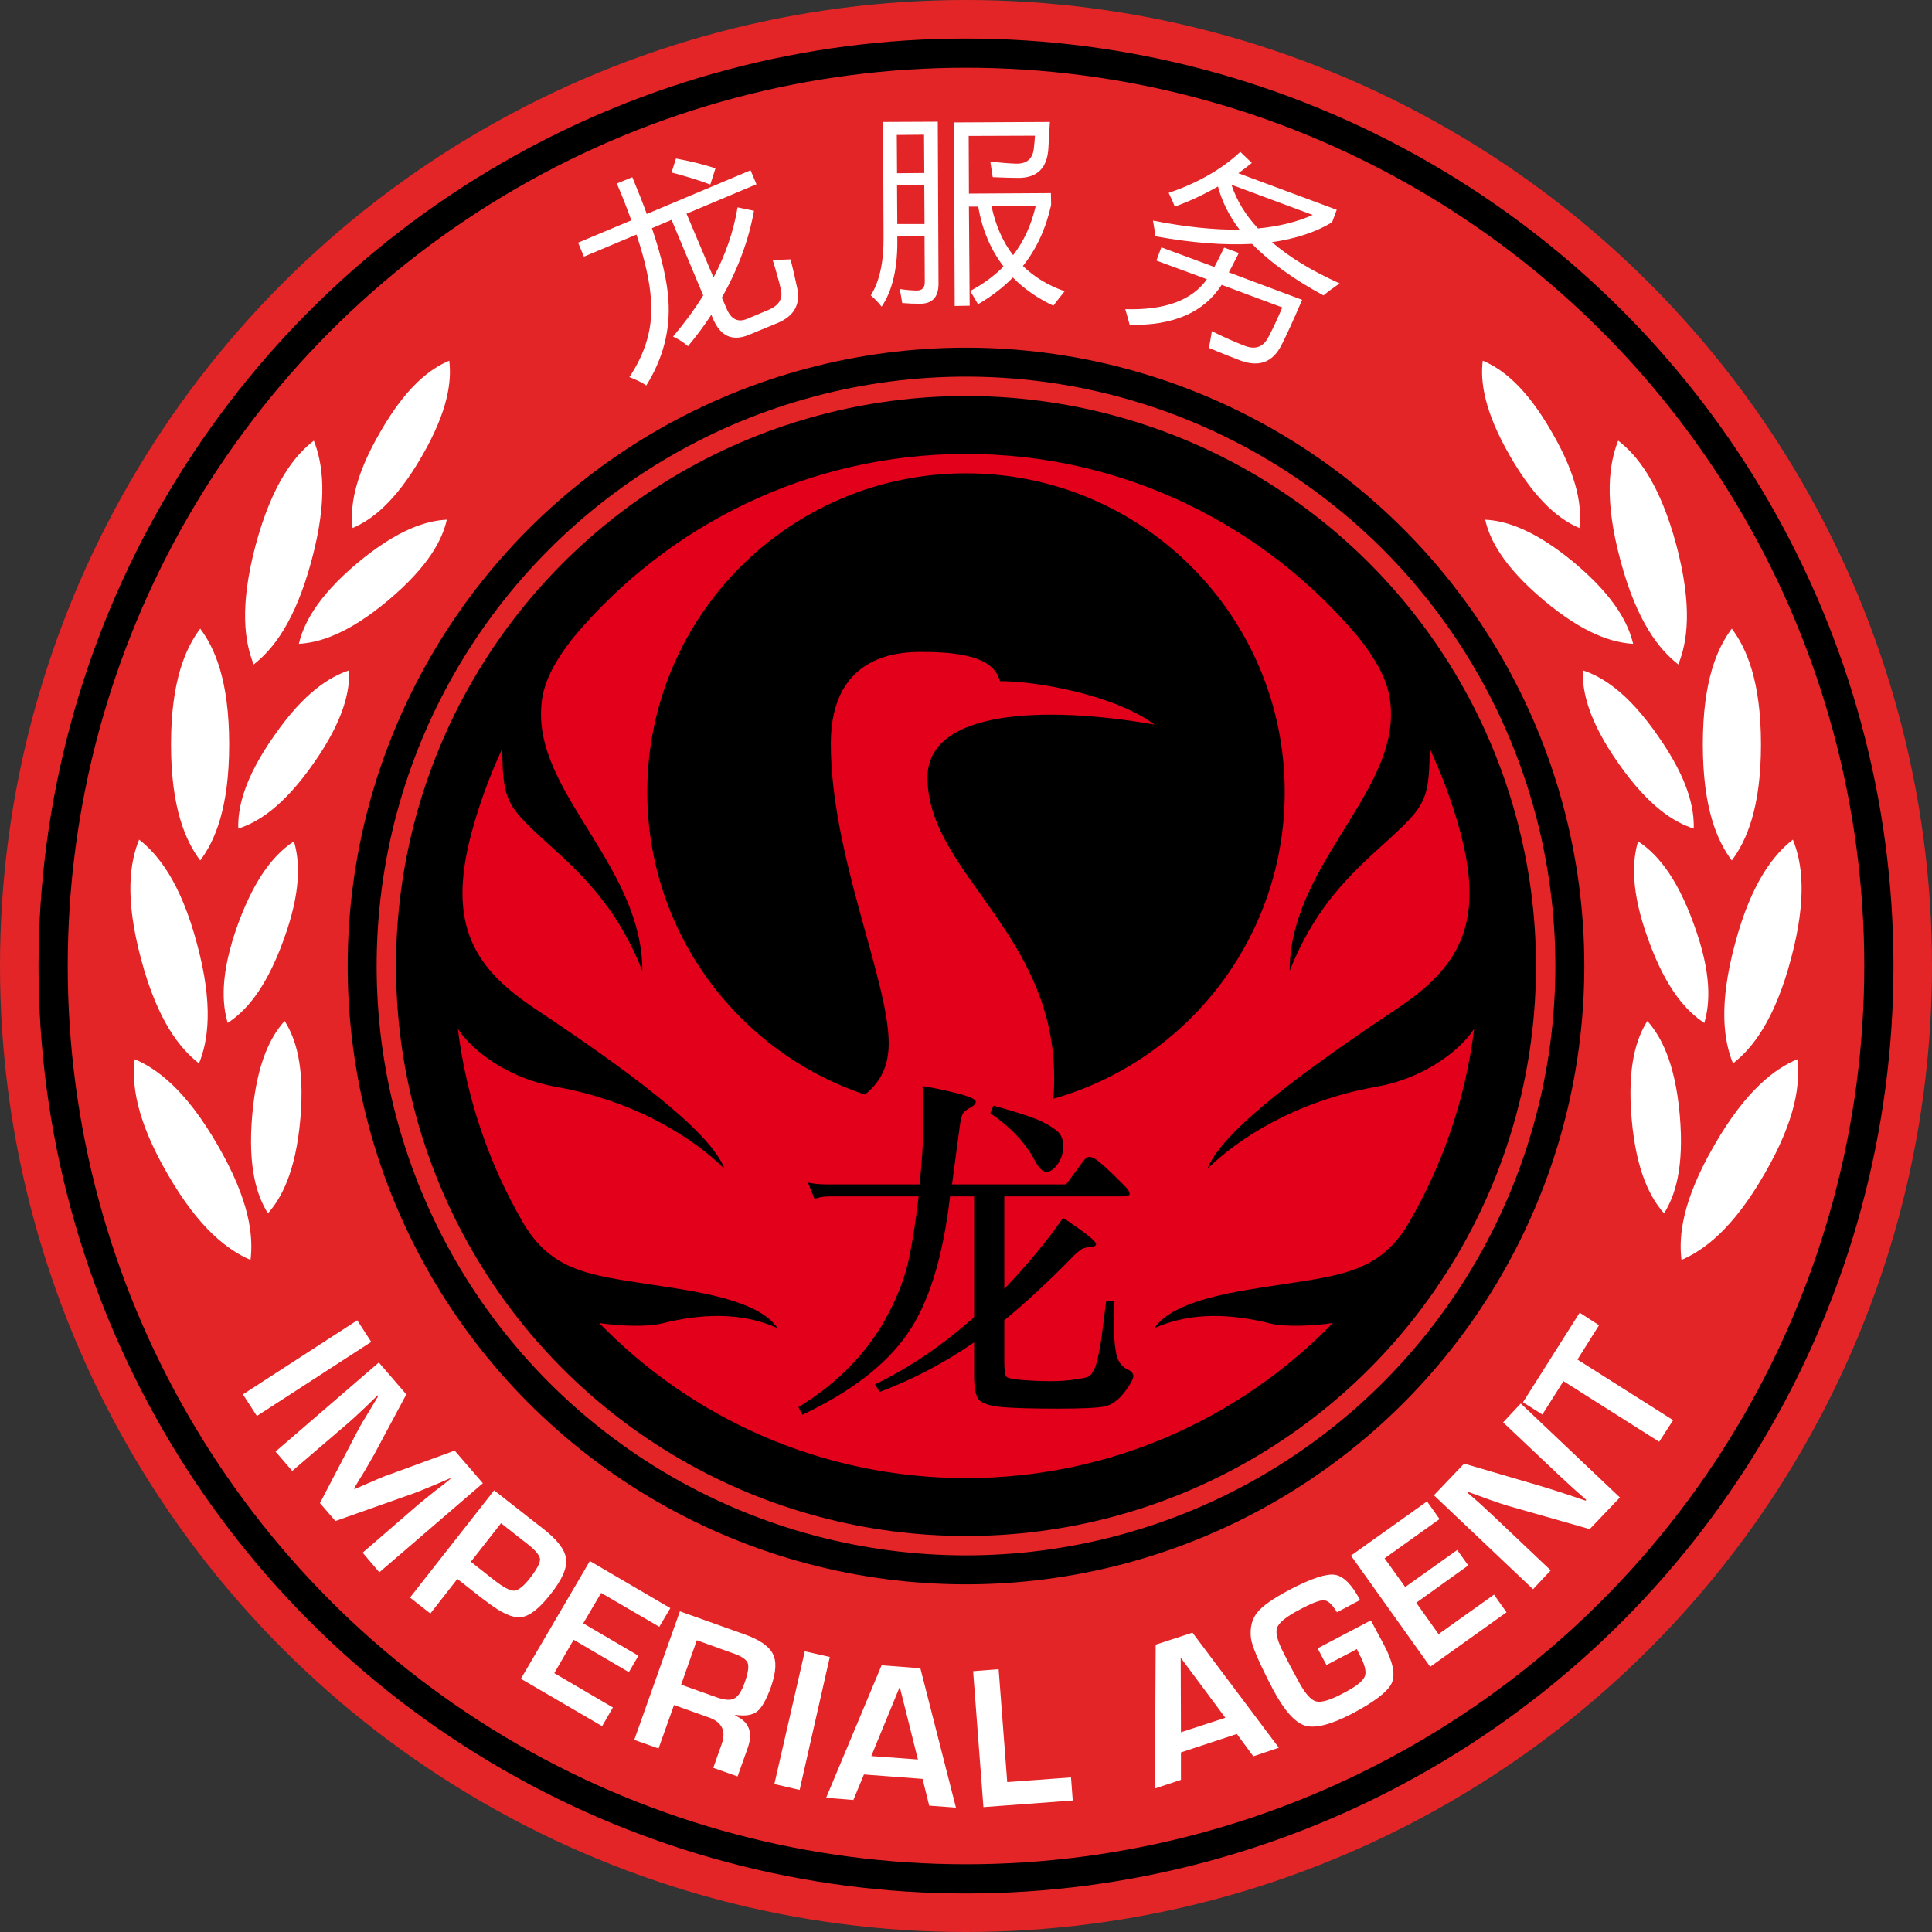 <?xml version="1.0" encoding="UTF-8" standalone="no"?>
<!-- Creator: CorelDRAW X7 -->

<svg
   xmlns:dc="http://purl.org/dc/elements/1.1/"
   xmlns:cc="http://creativecommons.org/ns#"
   xmlns:rdf="http://www.w3.org/1999/02/22-rdf-syntax-ns#"
   xmlns:svg="http://www.w3.org/2000/svg"
   xmlns="http://www.w3.org/2000/svg"
   xmlns:sodipodi="http://sodipodi.sourceforge.net/DTD/sodipodi-0.dtd"
   xmlns:inkscape="http://www.inkscape.org/namespaces/inkscape"
   xml:space="preserve"
   width="7.874in"
   height="7.874in"
   version="1.1"
   style="clip-rule:evenodd;fill-rule:evenodd;image-rendering:optimizeQuality;shape-rendering:geometricPrecision;text-rendering:geometricPrecision"
   viewBox="0 0 7874.001 7874.001"
   id="svg3695"
   inkscape:version="0.91 r13725"
   sodipodi:docname="Yu Jing - Imperial Agent, Crane Rank - [N3] [Vyo].svg"><rect x="0" y="0" width="7874.001" height="7874.001" fill="#333333" stroke="none"/><sodipodi:namedview
     pagecolor="#ffffff"
     bordercolor="#666666"
     borderopacity="1"
     objecttolerance="10"
     gridtolerance="10"
     guidetolerance="10"
     inkscape:pageopacity="0"
     inkscape:pageshadow="2"
     inkscape:window-width="640"
     inkscape:window-height="480"
     id="namedview3731"
     showgrid="false"
     inkscape:zoom="0.23838384"
     inkscape:cx="736.83001"
     inkscape:cy="849.33005"
     inkscape:window-x="0"
     inkscape:window-y="0"
     inkscape:window-maximized="0"
     inkscape:current-layer="svg3695" /><defs
     id="defs3697"><style
       type="text/css"
       id="style3699"><![CDATA[
    .fil3 {fill:none}
    .fil1 {fill:black}
    .fil5 {fill:#E2001A}
    .fil0 {fill:#E32527}
    .fil4 {fill:white}
    .fil6 {fill:black;fill-rule:nonzero}
    .fil2 {fill:white;fill-rule:nonzero}
   ]]></style></defs><g
     id="Layer_x0020_1"
     transform="translate(3937,-7063)"><circle
       class="fil0"
       cy="11000"
       r="3937"
       id="circle3703"
       cx="0"
       style="fill:#e32527" /><circle
       class="fil1"
       cy="11000"
       r="3780"
       id="circle3705"
       cx="0"
       style="fill:#000000" /><circle
       class="fil0"
       cy="11000"
       r="3661"
       id="circle3707"
       cx="0"
       style="fill:#e32527" /><circle
       class="fil1"
       cy="11000"
       r="2520"
       id="circle3709"
       cx="0"
       style="fill:#000000" /><circle
       class="fil0"
       cy="11000"
       r="2402"
       id="circle3711"
       cx="0"
       style="fill:#e32527" /><circle
       class="fil1"
       cy="11000"
       r="2323"
       id="circle3713"
       cx="0"
       style="fill:#000000" /><path
       class="fil2"
       d="m -1194,8435 c 47,-56 88,-111 123,-168 l -129,-308 -80,34 c 40,118 62,215 67,291 9,124 -22,241 -90,350 -19,-13 -42,-24 -69,-34 67,-100 97,-205 88,-315 -4,-69 -23,-158 -59,-266 l -214,90 -24,-57 217,-91 c -17,-47 -36,-97 -59,-150 l 63,-26 c 22,53 42,103 59,150 l 423,-178 24,57 -285,120 110,260 c 49,-93 82,-189 98,-286 l 67,14 c -22,121 -66,239 -131,354 l 19,44 c 18,44 46,58 83,43 l 88,-37 c 43,-18 60,-46 50,-85 -6,-28 -17,-67 -33,-119 24,0 48,-1 73,-2 14,56 23,98 29,126 9,62 -17,106 -81,133 l -116,48 c -68,29 -118,7 -148,-65 l -7,-16 c -28,43 -60,86 -95,128 -17,-15 -37,-28 -61,-39 z m -6,-669 18,-57 c 59,11 113,24 161,40 l -21,66 c -48,-18 -101,-34 -158,-49 z m 1151,-204 391,-2 c -3,44 -5,78 -6,104 -4,84 -46,125 -125,124 -21,0 -55,-1 -102,-3 -3,-21 -7,-42 -10,-64 39,5 74,8 105,9 45,1 70,-21 73,-68 2,-14 3,-29 4,-46 l -270,1 1,235 334,-2 1,48 c -21,95 -59,179 -115,249 46,45 102,79 170,103 -18,22 -33,42 -46,59 -65,-31 -120,-69 -165,-115 -40,41 -87,77 -142,109 -10,-18 -21,-36 -32,-54 52,-28 98,-61 136,-100 -52,-68 -87,-149 -103,-244 l -38,0 3,404 -61,1 -3,-748 z m -289,-2 223,-1 3,660 c 0,54 -24,81 -73,82 -27,0 -52,-1 -75,-3 -2,-16 -6,-35 -10,-57 27,4 50,6 70,6 21,0 32,-11 32,-34 l -1,-187 -111,1 c 3,124 -19,220 -64,286 -12,-16 -26,-31 -44,-46 35,-56 53,-135 52,-237 l -2,-470 z m 622,343 -180,1 c 17,78 46,145 88,199 44,-57 74,-123 92,-200 z m -564,73 111,0 -1,-157 -111,0 1,157 z m 109,-364 -111,1 1,156 111,-1 -1,-156 z m 1289,70 47,45 c -18,15 -37,29 -55,42 l 401,149 -19,51 c -68,41 -149,67 -245,81 72,62 164,118 276,168 -25,17 -47,33 -66,49 -122,-66 -219,-136 -291,-210 -114,6 -245,-4 -394,-31 -2,-19 -6,-40 -10,-64 131,26 249,38 353,37 -43,-57 -72,-115 -88,-176 -56,32 -115,60 -176,82 -9,-21 -17,-40 -25,-56 118,-40 216,-96 292,-167 z m -322,389 216,80 c 13,-23 26,-50 40,-79 l 60,22 c -15,29 -28,56 -41,79 l 299,112 c -38,89 -67,151 -85,186 -35,68 -90,89 -165,62 -29,-11 -73,-28 -130,-52 4,-20 8,-43 12,-68 55,27 101,47 138,61 43,15 74,1 94,-40 19,-36 37,-75 55,-118 l -247,-92 c -72,112 -197,167 -375,163 -6,-21 -11,-42 -18,-64 160,5 271,-35 333,-122 l -206,-76 20,-54 z m 617,-132 -331,-123 c 21,64 57,123 108,178 84,-8 158,-26 223,-55 z"
       id="path3715"
       inkscape:connector-curvature="0"
       style="fill:#ffffff;fill-rule:nonzero" /><circle
       class="fil3"
       cy="11000"
       r="3898"
       id="circle3717"
       cx="0"
       style="fill:none" /><circle
       class="fil3"
       cy="11000"
       r="3898"
       id="circle3719"
       cx="0"
       style="fill:none" /><path
       class="fil4"
       d="m -2500,9215 c 75,-32 173,-103 282,-292 109,-188 122,-309 112,-390 -76,32 -174,103 -282,292 -109,188 -122,309 -112,390 z m -416,2983 c 12,-98 -3,-242 -134,-468 -130,-226 -248,-312 -338,-350 -12,97 3,242 134,468 130,226 248,311 338,350 z m 139,-974 c 44,69 83,184 64,400 -19,217 -78,323 -132,384 -44,-70 -83,-184 -64,-401 19,-216 77,-322 132,-383 z m -349,173 c 37,-91 60,-235 -8,-487 -67,-252 -159,-365 -236,-425 -37,91 -60,234 8,487 67,252 159,365 236,425 z m 387,-905 c 23,79 32,200 -43,404 -74,204 -158,291 -227,336 -23,-78 -32,-199 42,-403 75,-205 159,-292 228,-337 z m -382,78 c 59,-79 118,-212 118,-473 0,-261 -59,-393 -118,-472 -59,79 -119,211 -119,472 0,261 60,394 119,473 z m 607,-775 c 3,82 -20,201 -145,379 -125,179 -229,241 -307,266 -2,-82 21,-200 146,-378 124,-179 228,-241 306,-267 z m -389,-24 c 77,-60 169,-173 236,-425 68,-252 45,-396 9,-487 -78,60 -169,173 -237,425 -67,252 -45,396 -8,487 z m 787,-590 c -18,80 -72,188 -238,328 -167,140 -283,173 -365,178 19,-80 72,-189 238,-329 167,-139 283,-173 365,-177 z"
       id="path3721"
       inkscape:connector-curvature="0"
       style="fill:#ffffff" /><path
       class="fil4"
       d="m 2500,9215 c -75,-32 -173,-103 -282,-292 -109,-188 -122,-309 -112,-390 76,32 174,103 282,292 109,188 122,309 112,390 z m 416,2983 c -12,-98 3,-242 134,-468 130,-226 248,-312 338,-350 12,97 -3,242 -134,468 -130,226 -248,311 -338,350 z m -139,-974 c -44,69 -83,184 -64,400 19,217 78,323 132,384 44,-70 83,-184 64,-401 -19,-216 -78,-322 -132,-383 z m 349,173 c -37,-91 -60,-235 8,-487 67,-252 159,-365 236,-425 37,91 60,234 -8,487 -67,252 -159,365 -236,425 z m -387,-905 c -23,79 -32,200 43,404 74,204 158,291 227,336 23,-78 32,-199 -43,-403 -74,-205 -158,-292 -227,-337 z m 382,78 c -59,-79 -118,-212 -118,-473 0,-261 59,-393 118,-472 59,79 119,211 119,472 0,261 -60,394 -119,473 z m -607,-775 c -3,82 20,201 145,379 125,179 229,241 307,266 2,-82 -21,-200 -146,-378 -124,-179 -228,-241 -306,-267 z m 389,-24 c -77,-60 -169,-173 -236,-425 -68,-252 -45,-396 -9,-487 78,60 169,173 237,425 67,252 45,396 8,487 z m -787,-590 c 18,80 72,188 238,328 167,140 283,173 365,178 -19,-80 -72,-189 -238,-329 -167,-139 -283,-173 -365,-177 z"
       id="path3723"
       inkscape:connector-curvature="0"
       style="fill:#ffffff" /><path
       class="fil2"
       d="m -2424,12532 -466,302 -57,-88 466,-302 57,88 z m 455,576 -422,363 -68,-80 229,-198 c 19,-15 40,-33 64,-52 l 33,-25 32,-26 -2,-2 -37,16 -38,16 c -33,14 -59,24 -75,30 l -317,112 -63,-73 155,-297 c 8,-16 22,-39 41,-70 l 21,-35 21,-35 -3,-2 -29,28 -29,28 c -23,22 -43,40 -60,55 l -230,197 -68,-79 421,-363 112,130 -130,243 c -10,17 -23,41 -41,71 l -21,34 -21,35 2,3 37,-16 37,-16 c 31,-14 56,-24 75,-30 l 259,-95 115,133 z m -297,466 343,-437 176,138 22,17 c 59,46 91,87 95,124 5,37 -16,85 -63,144 -46,59 -86,90 -121,94 -34,4 -82,-18 -142,-65 l -19,-14 -98,-77 -110,141 -83,-65 z m 248,-146 94,74 c 38,30 65,44 83,44 16,-1 38,-18 63,-50 29,-37 43,-64 42,-79 -2,-16 -20,-38 -56,-65 l -103,-81 -123,157 z m 531,127 -73,124 225,132 -39,67 -225,-132 -79,136 239,140 -44,76 -331,-193 281,-480 328,192 -45,76 -237,-138 z m 135,599 186,-524 258,92 c 64,22 104,49 120,80 17,31 14,75 -6,134 -19,53 -38,87 -57,102 -19,15 -48,20 -88,14 l -2,3 c 57,24 74,69 51,133 l -41,115 -99,-35 34,-96 c 19,-54 2,-90 -51,-109 l -143,-51 -63,177 -99,-35 z m 191,-225 143,51 c 34,12 59,14 74,5 16,-8 30,-30 43,-67 13,-38 17,-64 11,-78 -6,-14 -25,-27 -57,-38 l -150,-54 -64,181 z m 606,-113 -123,542 -103,-24 124,-541 102,23 z m 378,497 -239,-18 -43,104 -111,-9 226,-540 158,12 145,568 -109,-8 -27,-109 z m -19,-79 -74,-296 -116,282 190,14 z m 329,-368 35,460 260,-19 7,94 -364,27 -42,-554 104,-8 z m 971,264 -228,75 0,112 -106,35 3,-586 150,-49 352,469 -104,35 -67,-91 z m -47,-66 -182,-245 1,304 181,-59 z m 376,-283 217,-114 52,97 c 38,71 49,124 33,159 -16,34 -70,76 -163,125 -85,44 -148,60 -190,48 -42,-13 -85,-62 -130,-146 -56,-107 -87,-178 -91,-212 -4,-42 4,-76 26,-103 21,-27 66,-58 132,-93 88,-46 149,-66 184,-61 35,5 70,40 103,103 l -94,50 c -19,-31 -36,-48 -53,-49 -16,-1 -49,11 -99,38 -54,28 -85,53 -92,74 -8,21 2,56 28,106 l 25,49 34,63 c 26,49 50,76 71,82 22,6 59,-5 111,-33 51,-26 80,-49 88,-68 8,-18 1,-49 -22,-91 l -10,-21 -124,65 -36,-68 z m 273,-367 84,117 212,-151 45,63 -212,152 91,128 226,-161 51,72 -311,222 -323,-453 310,-221 51,72 -224,160 z m 555,-631 404,383 -123,129 -330,-94 c -17,-5 -45,-14 -84,-28 l -41,-15 -41,-15 -3,3 28,24 27,24 54,50 231,219 -72,77 -404,-383 123,-129 304,89 c 27,8 59,18 96,30 l 48,16 47,16 3,-3 -27,-24 -27,-24 -52,-48 -233,-220 72,-77 z m 231,-179 390,247 -57,88 -390,-247 -86,136 -79,-50 231,-365 79,51 -88,140 z"
       id="path3725"
       inkscape:connector-curvature="0"
       style="fill:#ffffff;fill-rule:nonzero" /><path
       class="fil5"
       d="m 0,13087 c 586,0 1116,-242 1495,-632 -84,13 -198,16 -255,2 -154,-39 -322,-49 -472,19 78,-118 348,-152 512,-177 255,-39 411,-55 527,-256 l 0,0 c 137,-237 229,-503 264,-787 -66,100 -219,205 -398,236 -334,59 -571,217 -689,335 59,-158 414,-414 768,-650 247,-164 365,-337 264,-717 l 0,0 c -32,-120 -75,-236 -126,-346 -2,235 -22,237 -236,433 -155,142 -256,276 -335,473 0,-414 413,-709 413,-1044 0,-85 -17,-169 -132,-315 C 1217,9204 643,8913 0,8913 c -643,0 -1217,291 -1600,748 -115,146 -132,230 -132,315 0,335 413,630 413,1044 -79,-197 -180,-331 -335,-473 -214,-196 -234,-198 -236,-433 -51,110 -94,226 -126,346 l 0,0 c -101,380 17,553 264,717 354,236 709,492 768,650 -118,-118 -355,-276 -689,-335 -179,-31 -332,-136 -398,-236 35,284 127,550 264,787 l 0,0 c 116,201 272,217 527,256 164,25 434,59 512,177 -150,-68 -318,-58 -472,-19 -57,14 -171,11 -255,-2 379,390 909,632 1495,632 z M 138,9839 c 157,0 472,59 630,177 -453,-79 -925,-59 -925,216 0,404 565,654 513,1309 544,-154 943,-655 943,-1250 0,-717 -581,-1299 -1299,-1299 -718,0 -1299,582 -1299,1299 0,574 372,1061 887,1233 52,-42 97,-101 97,-209 0,-256 -236,-768 -236,-1221 0,-374 294,-374 374,-374 203,0 295,40 315,119 z"
       id="path3727"
       inkscape:connector-curvature="0"
       style="fill:#e2001a" /><path
       class="fil6"
       d="m 33,11939 -98,0 c -29,249 -87,437 -175,562 -87,125 -230,235 -427,328 l -16,-31 c 85,-52 157,-110 218,-174 61,-64 111,-134 150,-210 40,-76 67,-149 82,-219 15,-70 28,-155 40,-256 l -363,0 c -26,0 -47,4 -61,11 l -27,-67 c 21,4 45,7 73,7 l 382,0 c 10,-98 15,-181 15,-247 0,-67 -1,-118 -3,-154 74,13 129,26 164,36 36,11 53,20 53,28 0,8 -7,16 -22,24 -15,8 -25,16 -29,22 -5,6 -9,21 -13,44 l -33,247 465,0 70,-95 c 9,-12 17,-17 26,-17 9,0 21,6 36,18 15,12 35,30 60,54 24,24 42,41 52,52 10,11 15,20 15,27 0,7 -11,10 -33,10 l -478,0 0,377 c 91,-95 171,-191 240,-290 47,32 81,56 102,73 22,17 32,29 32,35 0,6 -7,10 -22,11 -14,1 -26,4 -35,8 -8,5 -18,13 -30,24 -100,103 -196,192 -287,267 l 0,166 c 0,38 3,60 10,65 7,6 31,10 72,13 41,3 78,4 111,4 32,0 64,-2 95,-7 30,-4 49,-8 56,-12 7,-4 13,-12 19,-23 7,-12 13,-29 18,-51 5,-23 11,-53 16,-90 5,-37 11,-85 18,-142 l 34,0 c -1,33 -2,70 -2,111 0,40 4,76 10,106 7,30 23,51 47,61 15,7 22,16 22,27 0,11 -12,33 -36,65 -25,32 -51,51 -80,58 -29,6 -93,9 -192,9 -99,0 -174,-2 -226,-6 -51,-5 -83,-15 -96,-31 -13,-16 -19,-48 -19,-97 l 0,-136 c -123,85 -252,152 -385,202 l -19,-31 c 139,-67 274,-158 404,-274 l 0,-492 z m 79,-370 c 101,28 167,50 197,65 30,15 52,29 66,42 14,13 21,33 21,59 0,27 -7,50 -22,72 -15,21 -31,32 -46,32 -16,0 -32,-16 -48,-47 -38,-72 -99,-136 -181,-192 l 13,-31 z"
       id="path3729"
       inkscape:connector-curvature="0"
       style="fill:#000000;fill-rule:nonzero" /></g></svg>